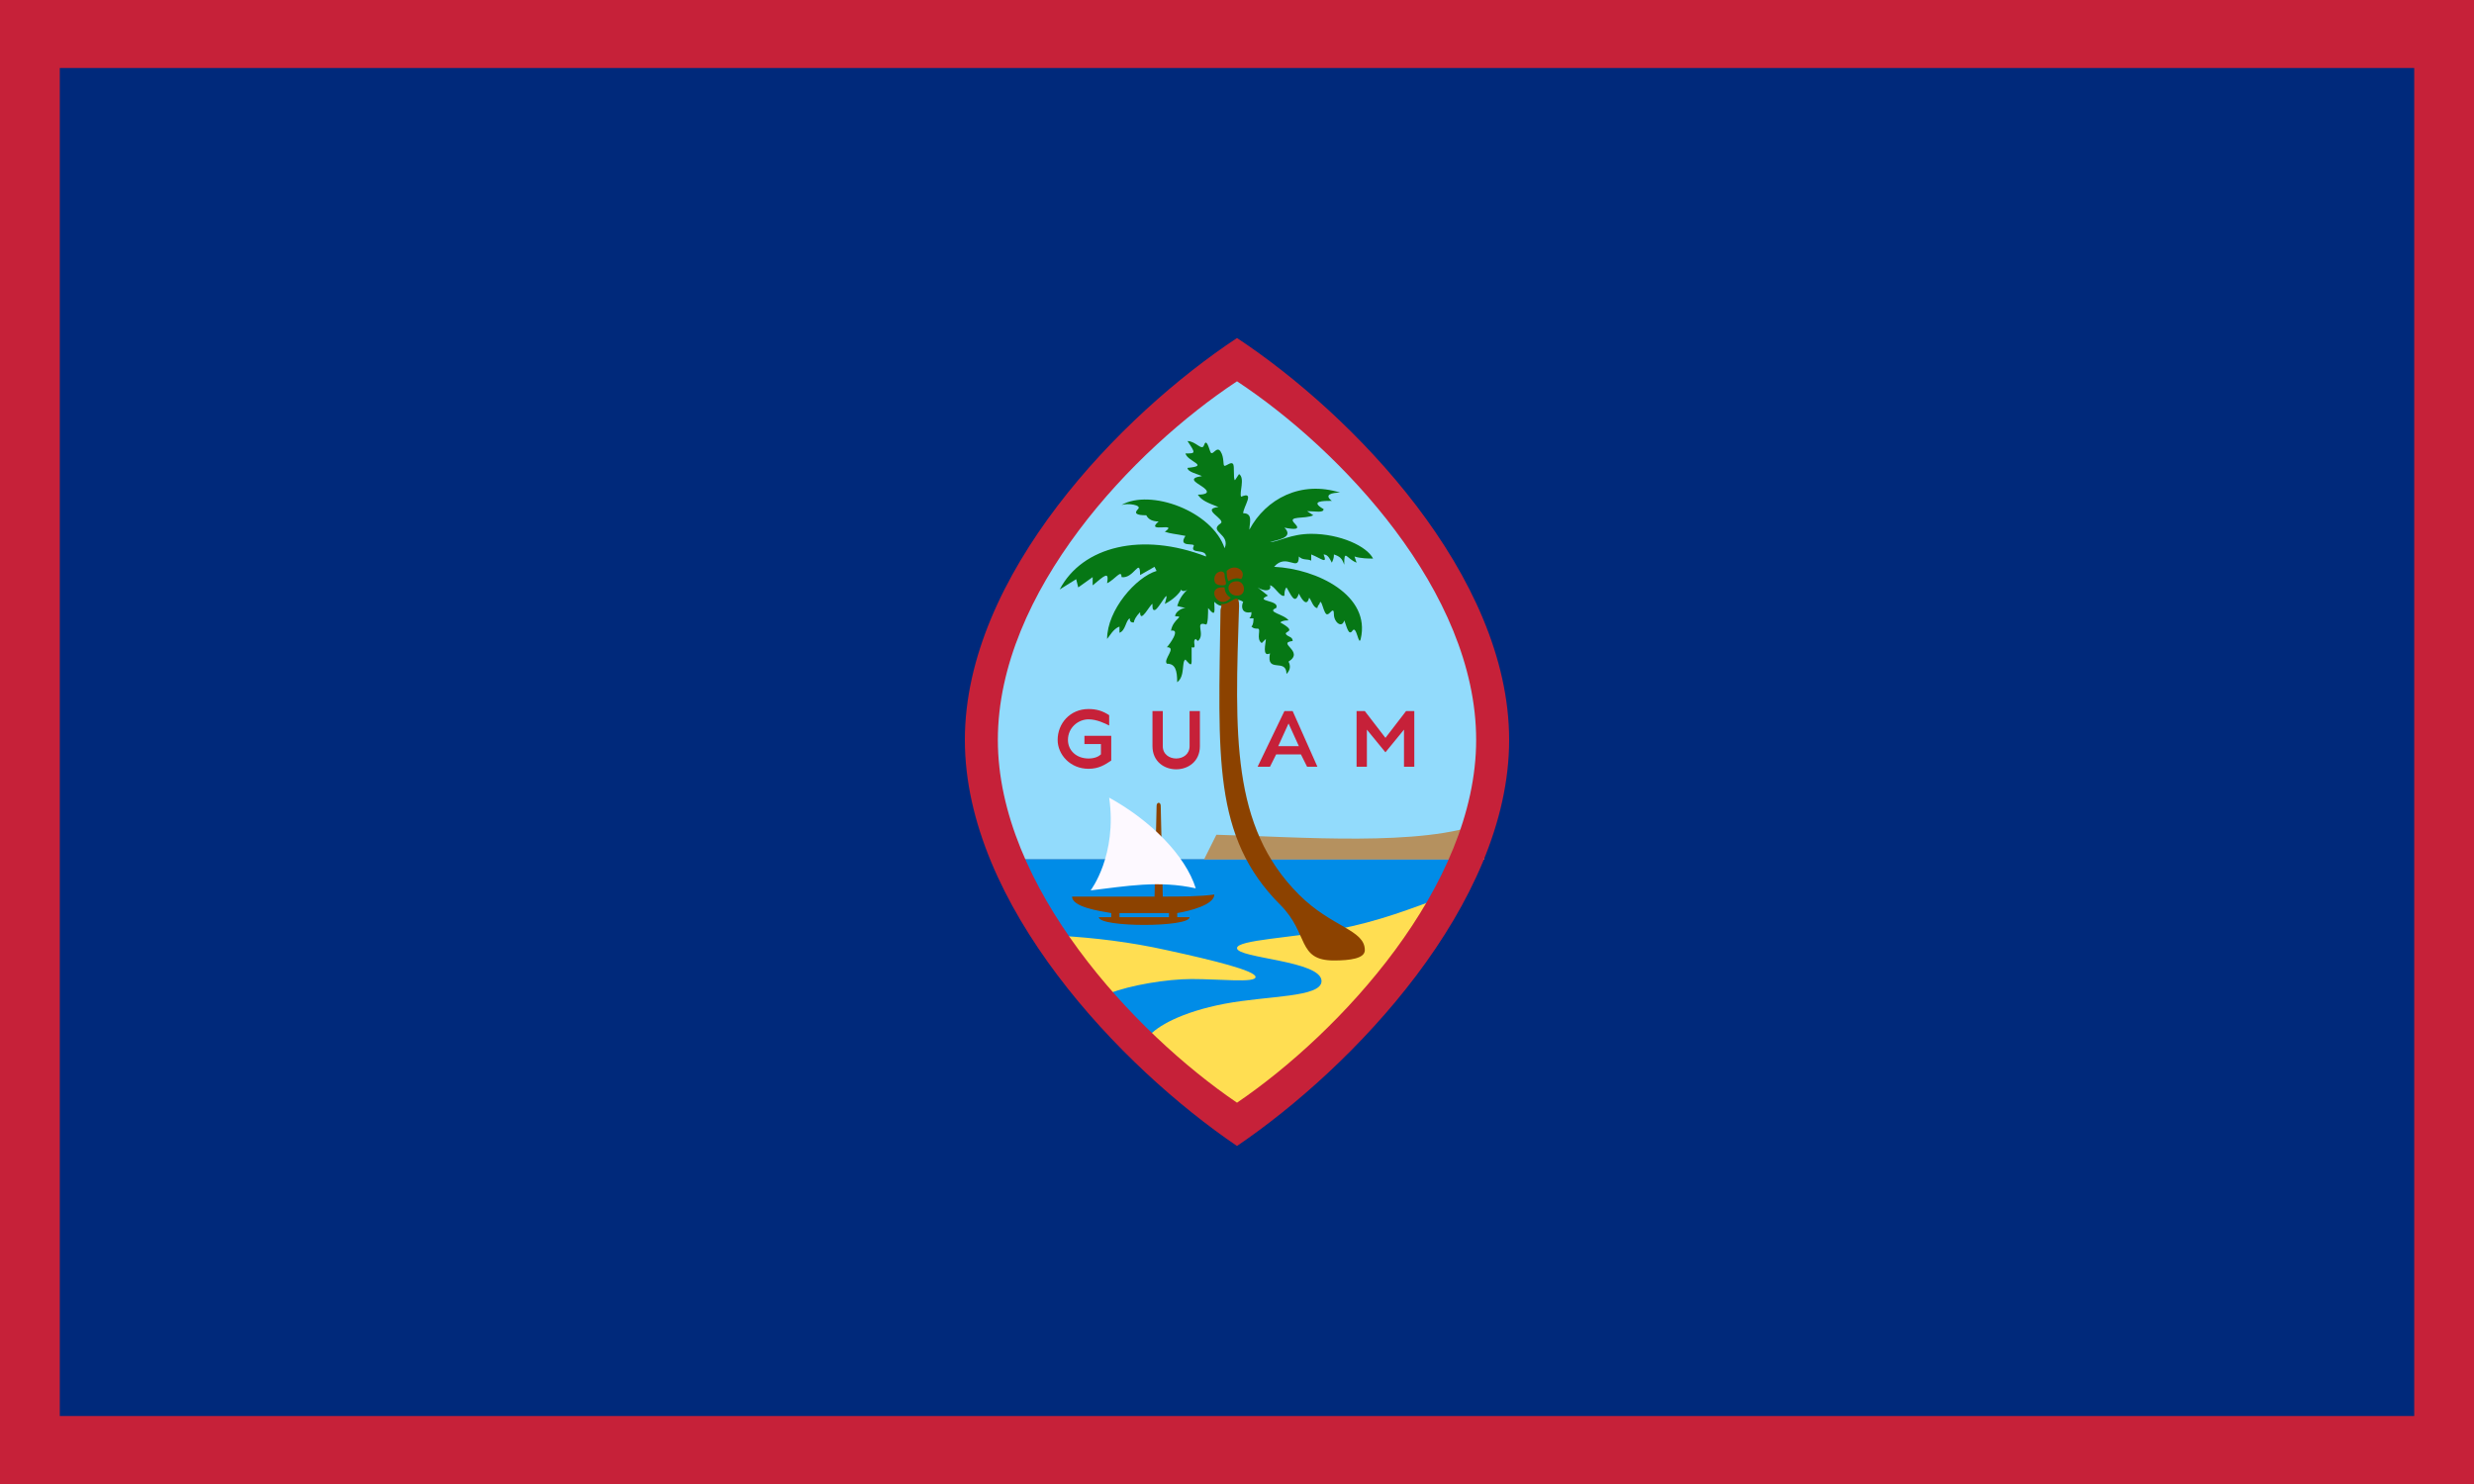 <svg xmlns="http://www.w3.org/2000/svg" xmlns:xlink="http://www.w3.org/1999/xlink" width="1200" height="720">
  <path fill="#00297b" d="M0 0h1200v720H0z" />
  <path fill="#92dbfc" d="M482 417h236v-113l-118-138l-118 138Z" />
  <path fill="#008ce7" d="M600 552l118-135h-236Z" />
  <path fill="#b5915f" d="m584 417 6-12c40 1 100 6 130-6v18Z" />

  <path fill="#ffde52"
    d="M538 482c10-4 28-7 40-7c14 0 31 2 31-1s-20-8-43-13c-18-4-35-6-52-7ZM600 552l103-118c-19 7-34 13-55 17s-48 5-48 9c0 5 41 6 41 16c0 8-26 7-47 11s-33 11-37 16Z" />

  <path fill="#c62139"
    d="M0 720h1200v-720h-1200ZM29 687v-654h1142v654ZM600 556c56-38 132-117 132-197s-76-158-132-195c-56 37-132 115-132 195s76 159 132 197ZM600 535c-50-34-116-105-116-176c0-72 66-141 116-174c50 33 116 102 116 174c0 71-66 142-116 176ZM528 373c5 0 8-2 11-4v-12h-13v4h8v5c-1 1-3 2-6 2c-6 0-10-4-10-9c0-6 5-10 10-10c4 0 8 2 10 3v-5c-3-2-6-3-10-3c-9 0-15 7-15 15c0 7 6 14 15 14ZM559 362c0 15 23 15 23 0v-17h-5v17c0 8-13 8-13 0v-17h-5ZM610 372h6l3-6h12l3 6h5l-12-27h-4ZM620 362l5-11l5 11ZM658 372h5v-18l9 11l9-11v18h5v-27h-4l-10 13l-10-13h-4Z" />

  <path fill="#067715"
    d="M589 292c6 6 8-4 14 0c-1 2-1 6 4 5c0 1 0 2-1 3h2c0 1 0 3-1 4c1 1 2 1 3 1c2 0-1 5 2 7l2-2c0 2-2 9 2 7c-2 10 8 2 8 10c2-2 2-4 1-6c8-5-6-9 2-10c0-2-2-2-3-3c-2-2 6-1-3-6c1-1 3-1 4-1c-2-3-11-4-6-6c2-4-11-3-4-6l-5-4c3 2 7 2 6-1c2 0 5 6 7 5c0-1 0-3 1-4c2 3 4 9 6 3c2 4 4 6 5 2c1 1 2 5 4 5c0 0 0-1 1-2c1-4 2 6 4 5c1 0 3-4 3 0s4 7 5 3c1 2 2 8 4 5s3 8 4 4c5-21-21-34-42-35c6-7 12 3 12-5c2 2 4 1 6 2v-3c5 2 8 5 6 0c2 0 3 2 4 4c1-2 1-3 1-4c3 1 4 2 5 5c0-8 1-3 6-1l-1-3c3 1 7 1 9 1c-3-6-16-12-30-12c-10 0-16 4-20 4c3-1 12-2 7-7c5 1 8 1 5-2c-4-4 5-2 9-4l-3-2c4 0 8 1 8-1c-7-4 0-4 4-4c-4-3 0-4 4-4c-19-6-36 3-44 18c0-3 2-8-3-8c0-3 6-11-1-8c-1-2 2-9-1-11l-2 3c-1-1 0-7-1-8s-3 1-4 1s0-4-2-7s-4 3-5 0s-2-6-3-3s-4-2-8-2c4 6 4 6-1 6c1 4 12 6 1 7c0 2 5 3 7 4c-7 1-3 3 0 5c6 4-1 4-2 4c2 3 5 4 10 6c-9 1 4 6 1 8c-6 4 5 5 2 12c-6-18-36-29-50-21c3-1 10 0 8 2s-1 3 4 3c1 2 3 3 6 3c-7 6 10 0 3 5c3 1 5 1 10 2c-4 6 5 3 4 5c-2 4 6 1 6 5c-31-12-60-5-71 16l8-5l1 4l7-5v4c6-5 8-7 7-1c4-2 7-7 7-3c6 1 9-10 9-1l7-4l1 2c-10 3-24 19-24 33c1-1 3-5 6-6v3c3-1 3-6 5-7c0 2 1 2 2 2c0-1 1-3 3-5c0 6 5-4 6-4c0 2 0 3 1 3c2 0 8-13 5-3c4-2 7-5 8-7c0 1 2 1 3 0c-3 3-4 5-5 8l4 1c-2 0-5 2-5 4c5 0-1 1-2 7c5-1-1 7-2 8c5 0-2 6 0 8c4 0 5 3 5 9c4-3 2-10 4-11c1 1 3 4 3 1v-7c3 1 0-3 2-4l1 1c4-3-2-10 4-8c1 0 1-6 1-8c4 5 3 1 3-3Z" />

  <path fill="#8c4200"
    d="M647 466c-18 0-12-13-26-27c-33-33-30-72-29-143c0-1 1-2 0-3c5 1 9-7 9 1c-2 62-4 107 29 140c16 16 32 17 32 27c0 4-7 5-15 5ZM597 290c-6 7-13-6-3-5c0 2 1 4 3 5ZM593 284c-3 0-4-1-4-3c0-4 5-5 5-2s2 5-1 5ZM600 289c-5 0-6-7 0-7c4 0 5 7 0 7ZM596 282c-1-1-1-4-1-5c4-4 10 0 7 4c-2-1-5 0-6 1ZM543 445v-2h24v2ZM533 445c0 5 44 5 44 0h-6v-2c6-1 18-4 18-9c-7 1-16 1-25 1l-1-44c0-2-2-2-2 0l-1 44h-40c0 5 13 7 19 8v2Z" />

  <!-- <path fill="#109421"
    d="M572 327c0-5-1-5-4-6s6-8 0-8c9-12-4-4 5-13c2-2 1-2-1-2c0-2 10-3 1-5c1-4 6-7 7-11c-2 0-6 6-6 1c-3 4-4 5-7 7c0-1 0-3-2-3c-1 1-4 7-5 7c0-1 0-2-1-2c-3 0-5 9-5 3c-2 1-4 3-5 5c-1-5-4 3-5 5c0-5-5 0-6 2c3-14 15-29 32-31c-2-1-6-1-8 0l-1-3l-7 4c0-8-5 2-9 2c0-5-4 0-7 2c1-5-3-3-7 1c2-7-4-2-7 1c-1-2 0-6-7 0c13-19 42-22 69-12c1-5-2-4-6-5c1-2 1-3 0-3c-3 0-7 0-1-4c-4 0-9-1-11-2l2-2c-3-2-12 2-4-4c-3 1-6 0-8-1l2-1c-2 0-7 1-7-1c5-1 1-5-4-4c14-3 39 6 45 24c5-9-5-9-1-13s-7-7-1-8c5-1-7-4-8-6c7-1-1-6-3-8c10-2-2-4-2-5c8 0 3-5-2-7c6 0 4-2 2-5c2 2 5 4 6 1c1 5 4 4 6 3c0 2 1 11 5 7c1-1 1 0 1 2c0 4 1 8 4 3c1 4-1 7-2 11c9-4 3 2 3 6s5-3 3 8l-3 8c11-22 29-29 43-26c-2 0-3 2-1 3c-3 0-10 1-4 5c-3 1-12-2-6 2c3 2-14 0-6 6c-2 0-7 0-7 1s3 3 1 4c-6 3-11 0-7 4l-4 4c6-5 16-8 25-8c14 0 24 5 28 10c-5 0-9-5-8 1c-3-3-5-4-5-1c-1-2-4-1-5-3c0 6-3-1-5 1c2 6-9-5-6 2c-2 0-6-4-6 0c0 5-5 0-7 1c-4 2-4 4-9 4l1 1c22 0 48 11 45 32c-3-11-4 1-5-3s-1-7-4-3c-3-1-2-6-3-7s-1 1-3 2c-1-5-3-7-6-4c-1-1-4-8-4-3c0 1-1 2-2-1s-2-4-4 0c-1 2-4-11-6-1c-3-1-2-5-7-5c0 5-5 0-6 1s2 3 4 5c-5 2 0 3 3 4c6 2-8 2 6 7c-7 3 3 4 2 6c-5 0-1 3 1 4c-4 1-2 4 0 6c3 3-3 3-2 6c-3-1-7 0-6-3s0-5-2-3c-2-2 3-11-3-6c-1-1 2-8-3-6c0-2 2-6-1-5c0-3 0-4-4-3c0-5 2-5-2-6c3-1 4-6 1-8c4-6-5-10-8-6c-5-2-10 5-6 8c-3 3-1 5-1 7c1 8-1 3-2 3s-1 1-1 7c-7-1-2 6-4 8c-5-2-1 4-4 4v7c-4-4-4 5-5 7Z" /> -->

  <path fill="#fdf9ff" d="M529 432c17-2 33-5 51-1c-5-16-22-33-42-44c4 28-9 45-9 45Z" />
</svg>